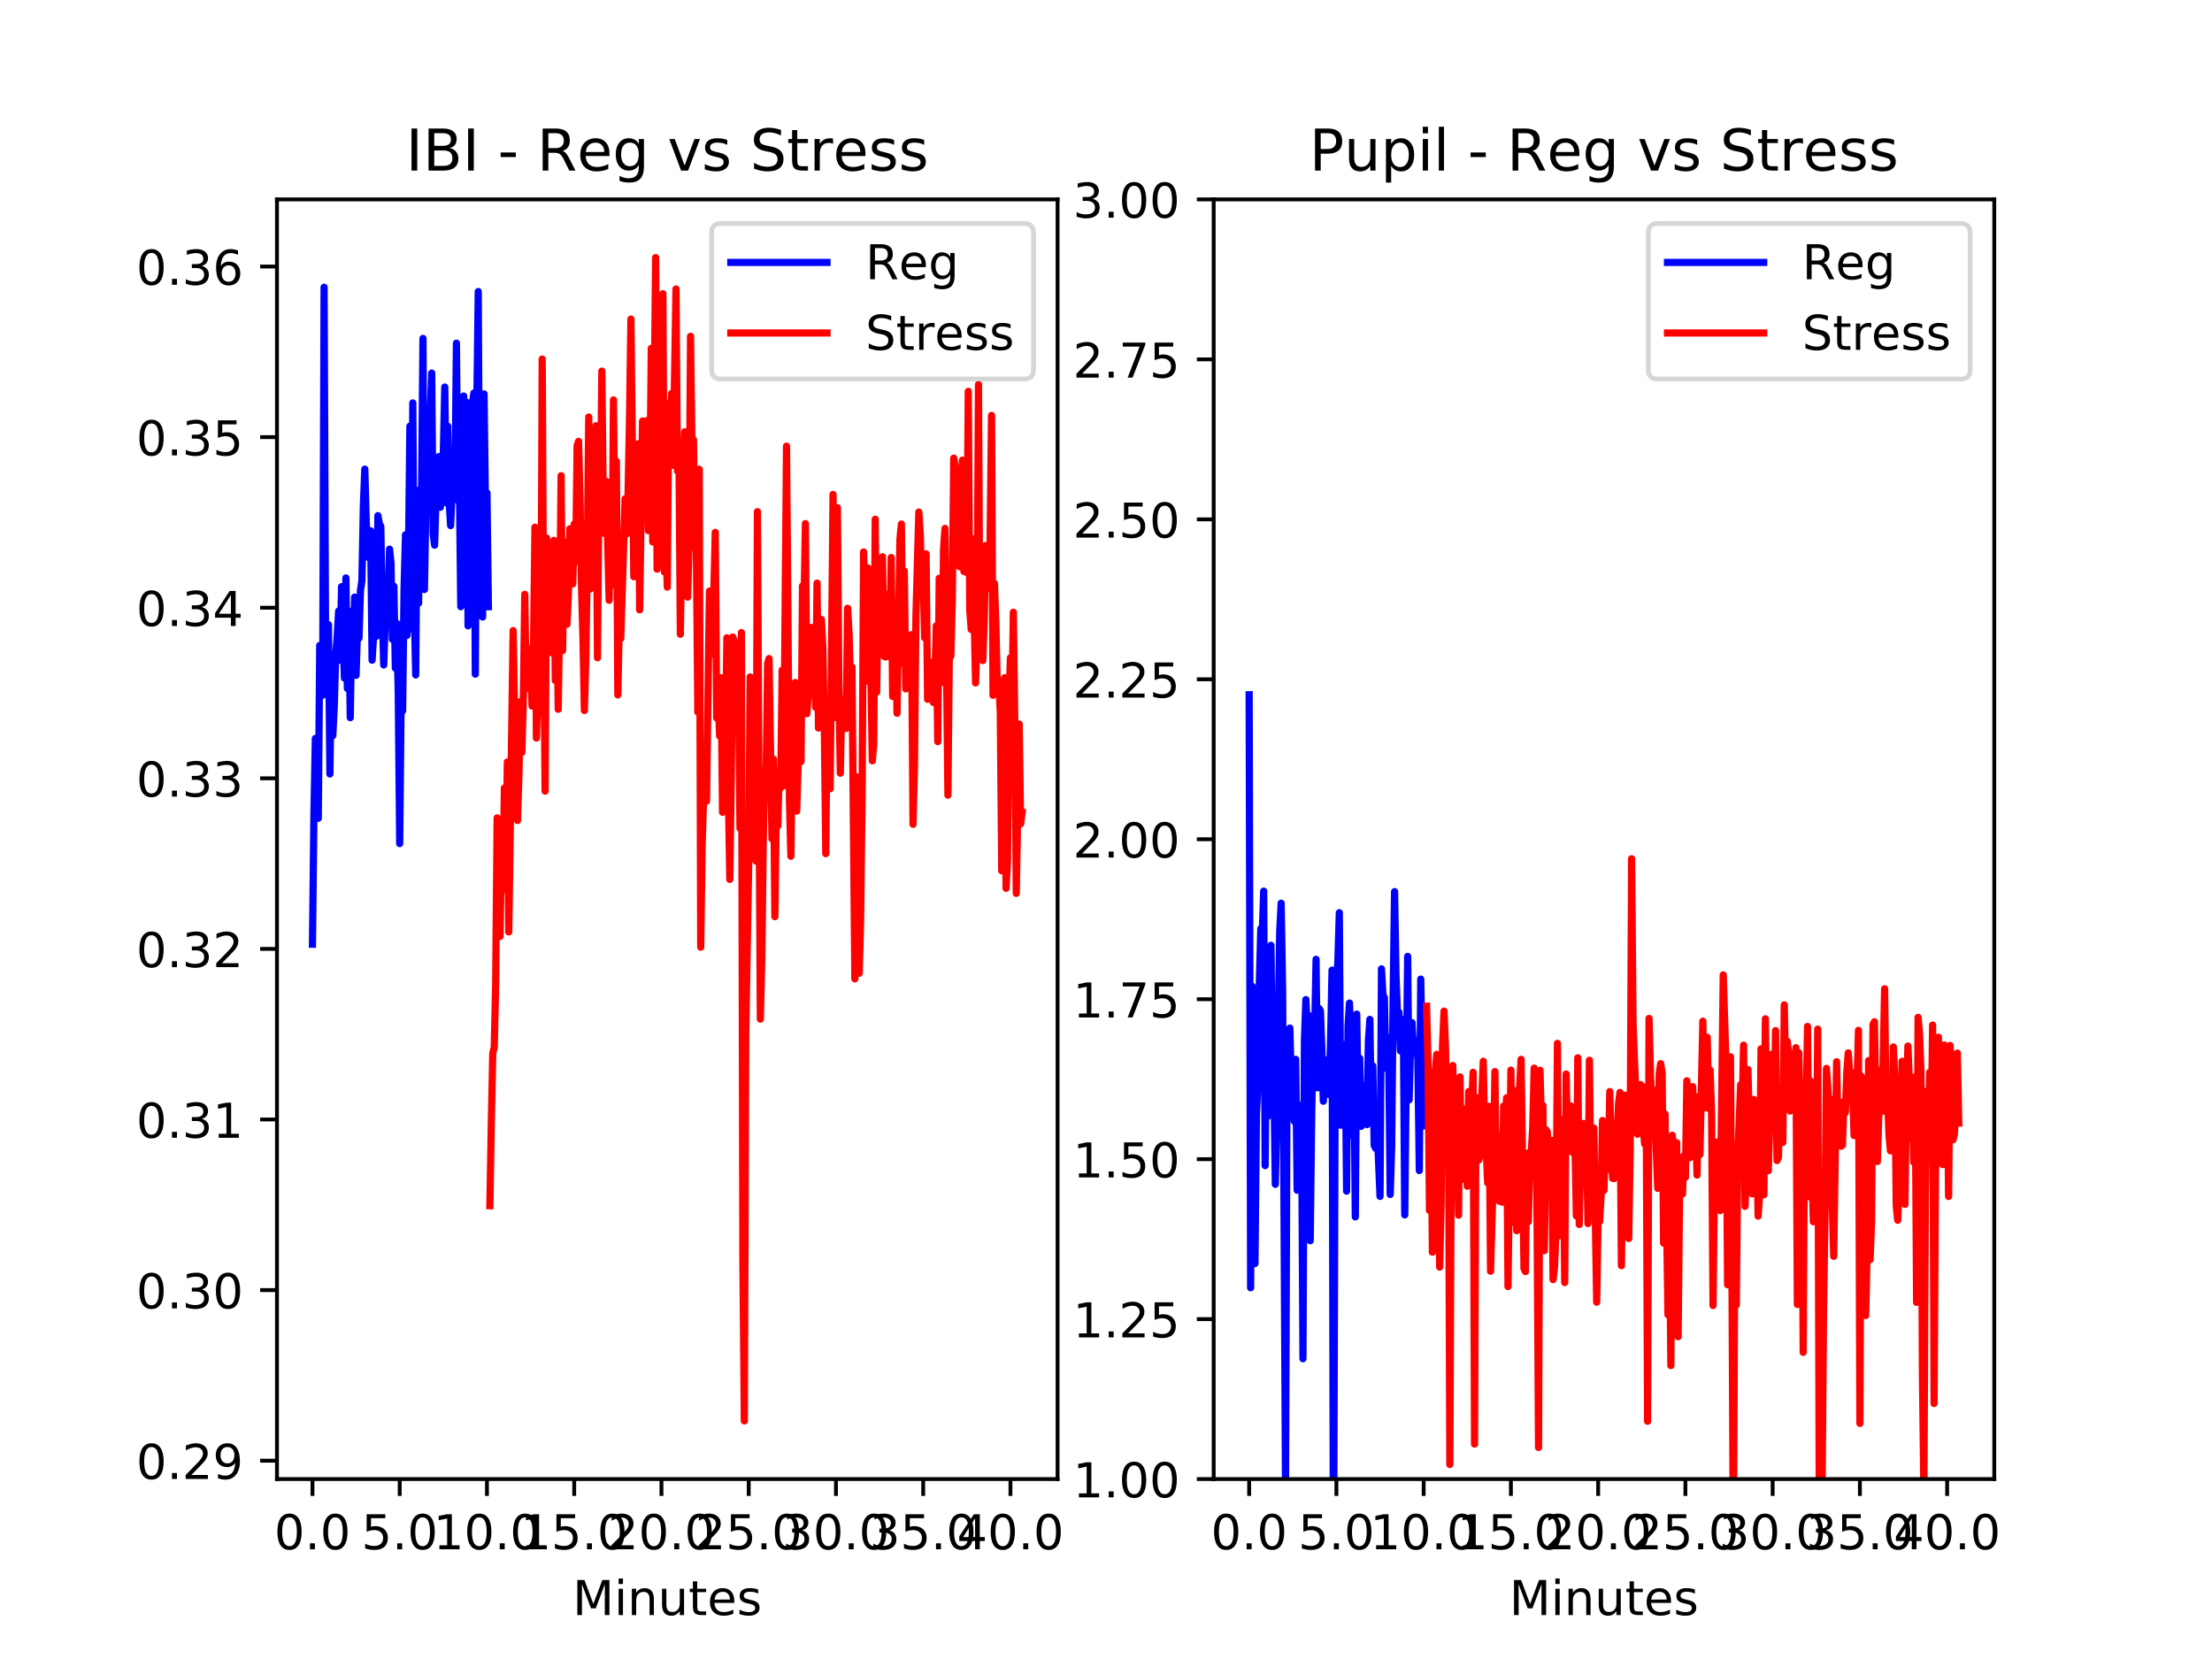 <?xml version="1.0" encoding="utf-8" standalone="no"?>
<!DOCTYPE svg PUBLIC "-//W3C//DTD SVG 1.1//EN"
  "http://www.w3.org/Graphics/SVG/1.1/DTD/svg11.dtd">
<!-- Created with matplotlib (http://matplotlib.org/) -->
<svg height="345pt" version="1.1" viewBox="0 0 460 345" width="460pt" xmlns="http://www.w3.org/2000/svg" xmlns:xlink="http://www.w3.org/1999/xlink">
 <defs>
  <style type="text/css">
*{stroke-linecap:butt;stroke-linejoin:round;}
  </style>
 </defs>
 <g id="figure_1">
  <g id="patch_1">
   <path d="M 0 345.6 
L 460.8 345.6 
L 460.8 0 
L 0 0 
z
" style="fill:#ffffff;"/>
  </g>
  <g id="axes_1">
   <g id="patch_2">
    <path d="M 57.6 307.584 
L 219.927 307.584 
L 219.927 41.472 
L 57.6 41.472 
z
" style="fill:#ffffff;"/>
   </g>
   <g id="matplotlib.axis_1">
    <g id="xtick_1">
     <g id="line2d_1">
      <defs>
       <path d="M 0 0 
L 0 3.5 
" id="m9309fa2799" style="stroke:#000000;stroke-width:0.8;"/>
      </defs>
      <g>
       <use style="stroke:#000000;stroke-width:0.8;" x="64.979" xlink:href="#m9309fa2799" y="307.584"/>
      </g>
     </g>
     <g id="text_1">
      <!-- 0.0 -->
      <defs>
       <path d="M 31.781 66.406 
Q 24.172 66.406 20.328 58.906 
Q 16.5 51.422 16.5 36.375 
Q 16.5 21.391 20.328 13.891 
Q 24.172 6.391 31.781 6.391 
Q 39.453 6.391 43.281 13.891 
Q 47.125 21.391 47.125 36.375 
Q 47.125 51.422 43.281 58.906 
Q 39.453 66.406 31.781 66.406 
z
M 31.781 74.219 
Q 44.047 74.219 50.516 64.516 
Q 56.984 54.828 56.984 36.375 
Q 56.984 17.969 50.516 8.266 
Q 44.047 -1.422 31.781 -1.422 
Q 19.531 -1.422 13.062 8.266 
Q 6.594 17.969 6.594 36.375 
Q 6.594 54.828 13.062 64.516 
Q 19.531 74.219 31.781 74.219 
z
" id="DejaVuSans-30"/>
       <path d="M 10.688 12.406 
L 21 12.406 
L 21 0 
L 10.688 0 
z
" id="DejaVuSans-2e"/>
      </defs>
      <g transform="translate(57.027 322.182)scale(0.1 -0.1)">
       <use xlink:href="#DejaVuSans-30"/>
       <use x="63.623" xlink:href="#DejaVuSans-2e"/>
       <use x="95.41" xlink:href="#DejaVuSans-30"/>
      </g>
     </g>
    </g>
    <g id="xtick_2">
     <g id="line2d_2">
      <g>
       <use style="stroke:#000000;stroke-width:0.8;" x="83.122" xlink:href="#m9309fa2799" y="307.584"/>
      </g>
     </g>
     <g id="text_2">
      <!-- 5.0 -->
      <defs>
       <path d="M 10.797 72.906 
L 49.516 72.906 
L 49.516 64.594 
L 19.828 64.594 
L 19.828 46.734 
Q 21.969 47.469 24.109 47.828 
Q 26.266 48.188 28.422 48.188 
Q 40.625 48.188 47.75 41.5 
Q 54.891 34.812 54.891 23.391 
Q 54.891 11.625 47.562 5.094 
Q 40.234 -1.422 26.906 -1.422 
Q 22.312 -1.422 17.547 -0.641 
Q 12.797 0.141 7.719 1.703 
L 7.719 11.625 
Q 12.109 9.234 16.797 8.062 
Q 21.484 6.891 26.703 6.891 
Q 35.156 6.891 40.078 11.328 
Q 45.016 15.766 45.016 23.391 
Q 45.016 31 40.078 35.438 
Q 35.156 39.891 26.703 39.891 
Q 22.75 39.891 18.812 39.016 
Q 14.891 38.141 10.797 36.281 
z
" id="DejaVuSans-35"/>
      </defs>
      <g transform="translate(75.171 322.182)scale(0.1 -0.1)">
       <use xlink:href="#DejaVuSans-35"/>
       <use x="63.623" xlink:href="#DejaVuSans-2e"/>
       <use x="95.41" xlink:href="#DejaVuSans-30"/>
      </g>
     </g>
    </g>
    <g id="xtick_3">
     <g id="line2d_3">
      <g>
       <use style="stroke:#000000;stroke-width:0.8;" x="101.266" xlink:href="#m9309fa2799" y="307.584"/>
      </g>
     </g>
     <g id="text_3">
      <!-- 10.0 -->
      <defs>
       <path d="M 12.406 8.297 
L 28.516 8.297 
L 28.516 63.922 
L 10.984 60.406 
L 10.984 69.391 
L 28.422 72.906 
L 38.281 72.906 
L 38.281 8.297 
L 54.391 8.297 
L 54.391 0 
L 12.406 0 
z
" id="DejaVuSans-31"/>
      </defs>
      <g transform="translate(90.133 322.182)scale(0.1 -0.1)">
       <use xlink:href="#DejaVuSans-31"/>
       <use x="63.623" xlink:href="#DejaVuSans-30"/>
       <use x="127.246" xlink:href="#DejaVuSans-2e"/>
       <use x="159.033" xlink:href="#DejaVuSans-30"/>
      </g>
     </g>
    </g>
    <g id="xtick_4">
     <g id="line2d_4">
      <g>
       <use style="stroke:#000000;stroke-width:0.8;" x="119.41" xlink:href="#m9309fa2799" y="307.584"/>
      </g>
     </g>
     <g id="text_4">
      <!-- 15.0 -->
      <g transform="translate(108.277 322.182)scale(0.1 -0.1)">
       <use xlink:href="#DejaVuSans-31"/>
       <use x="63.623" xlink:href="#DejaVuSans-35"/>
       <use x="127.246" xlink:href="#DejaVuSans-2e"/>
       <use x="159.033" xlink:href="#DejaVuSans-30"/>
      </g>
     </g>
    </g>
    <g id="xtick_5">
     <g id="line2d_5">
      <g>
       <use style="stroke:#000000;stroke-width:0.8;" x="137.554" xlink:href="#m9309fa2799" y="307.584"/>
      </g>
     </g>
     <g id="text_5">
      <!-- 20.0 -->
      <defs>
       <path d="M 19.188 8.297 
L 53.609 8.297 
L 53.609 0 
L 7.328 0 
L 7.328 8.297 
Q 12.938 14.109 22.625 23.891 
Q 32.328 33.688 34.812 36.531 
Q 39.547 41.844 41.422 45.531 
Q 43.312 49.219 43.312 52.781 
Q 43.312 58.594 39.234 62.25 
Q 35.156 65.922 28.609 65.922 
Q 23.969 65.922 18.812 64.312 
Q 13.672 62.703 7.812 59.422 
L 7.812 69.391 
Q 13.766 71.781 18.938 73 
Q 24.125 74.219 28.422 74.219 
Q 39.75 74.219 46.484 68.547 
Q 53.219 62.891 53.219 53.422 
Q 53.219 48.922 51.531 44.891 
Q 49.859 40.875 45.406 35.406 
Q 44.188 33.984 37.641 27.219 
Q 31.109 20.453 19.188 8.297 
z
" id="DejaVuSans-32"/>
      </defs>
      <g transform="translate(126.421 322.182)scale(0.1 -0.1)">
       <use xlink:href="#DejaVuSans-32"/>
       <use x="63.623" xlink:href="#DejaVuSans-30"/>
       <use x="127.246" xlink:href="#DejaVuSans-2e"/>
       <use x="159.033" xlink:href="#DejaVuSans-30"/>
      </g>
     </g>
    </g>
    <g id="xtick_6">
     <g id="line2d_6">
      <g>
       <use style="stroke:#000000;stroke-width:0.8;" x="155.698" xlink:href="#m9309fa2799" y="307.584"/>
      </g>
     </g>
     <g id="text_6">
      <!-- 25.0 -->
      <g transform="translate(144.565 322.182)scale(0.1 -0.1)">
       <use xlink:href="#DejaVuSans-32"/>
       <use x="63.623" xlink:href="#DejaVuSans-35"/>
       <use x="127.246" xlink:href="#DejaVuSans-2e"/>
       <use x="159.033" xlink:href="#DejaVuSans-30"/>
      </g>
     </g>
    </g>
    <g id="xtick_7">
     <g id="line2d_7">
      <g>
       <use style="stroke:#000000;stroke-width:0.8;" x="173.842" xlink:href="#m9309fa2799" y="307.584"/>
      </g>
     </g>
     <g id="text_7">
      <!-- 30.0 -->
      <defs>
       <path d="M 40.578 39.312 
Q 47.656 37.797 51.625 33 
Q 55.609 28.219 55.609 21.188 
Q 55.609 10.406 48.188 4.484 
Q 40.766 -1.422 27.094 -1.422 
Q 22.516 -1.422 17.656 -0.516 
Q 12.797 0.391 7.625 2.203 
L 7.625 11.719 
Q 11.719 9.328 16.594 8.109 
Q 21.484 6.891 26.812 6.891 
Q 36.078 6.891 40.938 10.547 
Q 45.797 14.203 45.797 21.188 
Q 45.797 27.641 41.281 31.266 
Q 36.766 34.906 28.719 34.906 
L 20.219 34.906 
L 20.219 43.016 
L 29.109 43.016 
Q 36.375 43.016 40.234 45.922 
Q 44.094 48.828 44.094 54.297 
Q 44.094 59.906 40.109 62.906 
Q 36.141 65.922 28.719 65.922 
Q 24.656 65.922 20.016 65.031 
Q 15.375 64.156 9.812 62.312 
L 9.812 71.094 
Q 15.438 72.656 20.344 73.438 
Q 25.25 74.219 29.594 74.219 
Q 40.828 74.219 47.359 69.109 
Q 53.906 64.016 53.906 55.328 
Q 53.906 49.266 50.438 45.094 
Q 46.969 40.922 40.578 39.312 
z
" id="DejaVuSans-33"/>
      </defs>
      <g transform="translate(162.709 322.182)scale(0.1 -0.1)">
       <use xlink:href="#DejaVuSans-33"/>
       <use x="63.623" xlink:href="#DejaVuSans-30"/>
       <use x="127.246" xlink:href="#DejaVuSans-2e"/>
       <use x="159.033" xlink:href="#DejaVuSans-30"/>
      </g>
     </g>
    </g>
    <g id="xtick_8">
     <g id="line2d_8">
      <g>
       <use style="stroke:#000000;stroke-width:0.8;" x="191.986" xlink:href="#m9309fa2799" y="307.584"/>
      </g>
     </g>
     <g id="text_8">
      <!-- 35.0 -->
      <g transform="translate(180.853 322.182)scale(0.1 -0.1)">
       <use xlink:href="#DejaVuSans-33"/>
       <use x="63.623" xlink:href="#DejaVuSans-35"/>
       <use x="127.246" xlink:href="#DejaVuSans-2e"/>
       <use x="159.033" xlink:href="#DejaVuSans-30"/>
      </g>
     </g>
    </g>
    <g id="xtick_9">
     <g id="line2d_9">
      <g>
       <use style="stroke:#000000;stroke-width:0.8;" x="210.13" xlink:href="#m9309fa2799" y="307.584"/>
      </g>
     </g>
     <g id="text_9">
      <!-- 40.0 -->
      <defs>
       <path d="M 37.797 64.312 
L 12.891 25.391 
L 37.797 25.391 
z
M 35.203 72.906 
L 47.609 72.906 
L 47.609 25.391 
L 58.016 25.391 
L 58.016 17.188 
L 47.609 17.188 
L 47.609 0 
L 37.797 0 
L 37.797 17.188 
L 4.891 17.188 
L 4.891 26.703 
z
" id="DejaVuSans-34"/>
      </defs>
      <g transform="translate(198.997 322.182)scale(0.1 -0.1)">
       <use xlink:href="#DejaVuSans-34"/>
       <use x="63.623" xlink:href="#DejaVuSans-30"/>
       <use x="127.246" xlink:href="#DejaVuSans-2e"/>
       <use x="159.033" xlink:href="#DejaVuSans-30"/>
      </g>
     </g>
    </g>
    <g id="text_10">
     <!-- Minutes -->
     <defs>
      <path d="M 9.812 72.906 
L 24.516 72.906 
L 43.109 23.297 
L 61.812 72.906 
L 76.516 72.906 
L 76.516 0 
L 66.891 0 
L 66.891 64.016 
L 48.094 14.016 
L 38.188 14.016 
L 19.391 64.016 
L 19.391 0 
L 9.812 0 
z
" id="DejaVuSans-4d"/>
      <path d="M 9.422 54.688 
L 18.406 54.688 
L 18.406 0 
L 9.422 0 
z
M 9.422 75.984 
L 18.406 75.984 
L 18.406 64.594 
L 9.422 64.594 
z
" id="DejaVuSans-69"/>
      <path d="M 54.891 33.016 
L 54.891 0 
L 45.906 0 
L 45.906 32.719 
Q 45.906 40.484 42.875 44.328 
Q 39.844 48.188 33.797 48.188 
Q 26.516 48.188 22.312 43.547 
Q 18.109 38.922 18.109 30.906 
L 18.109 0 
L 9.078 0 
L 9.078 54.688 
L 18.109 54.688 
L 18.109 46.188 
Q 21.344 51.125 25.703 53.562 
Q 30.078 56 35.797 56 
Q 45.219 56 50.047 50.172 
Q 54.891 44.344 54.891 33.016 
z
" id="DejaVuSans-6e"/>
      <path d="M 8.5 21.578 
L 8.5 54.688 
L 17.484 54.688 
L 17.484 21.922 
Q 17.484 14.156 20.5 10.266 
Q 23.531 6.391 29.594 6.391 
Q 36.859 6.391 41.078 11.031 
Q 45.312 15.672 45.312 23.688 
L 45.312 54.688 
L 54.297 54.688 
L 54.297 0 
L 45.312 0 
L 45.312 8.406 
Q 42.047 3.422 37.719 1 
Q 33.406 -1.422 27.688 -1.422 
Q 18.266 -1.422 13.375 4.438 
Q 8.5 10.297 8.5 21.578 
z
M 31.109 56 
z
" id="DejaVuSans-75"/>
      <path d="M 18.312 70.219 
L 18.312 54.688 
L 36.812 54.688 
L 36.812 47.703 
L 18.312 47.703 
L 18.312 18.016 
Q 18.312 11.328 20.141 9.422 
Q 21.969 7.516 27.594 7.516 
L 36.812 7.516 
L 36.812 0 
L 27.594 0 
Q 17.188 0 13.234 3.875 
Q 9.281 7.766 9.281 18.016 
L 9.281 47.703 
L 2.688 47.703 
L 2.688 54.688 
L 9.281 54.688 
L 9.281 70.219 
z
" id="DejaVuSans-74"/>
      <path d="M 56.203 29.594 
L 56.203 25.203 
L 14.891 25.203 
Q 15.484 15.922 20.484 11.062 
Q 25.484 6.203 34.422 6.203 
Q 39.594 6.203 44.453 7.469 
Q 49.312 8.734 54.109 11.281 
L 54.109 2.781 
Q 49.266 0.734 44.188 -0.344 
Q 39.109 -1.422 33.891 -1.422 
Q 20.797 -1.422 13.156 6.188 
Q 5.516 13.812 5.516 26.812 
Q 5.516 40.234 12.766 48.109 
Q 20.016 56 32.328 56 
Q 43.359 56 49.781 48.891 
Q 56.203 41.797 56.203 29.594 
z
M 47.219 32.234 
Q 47.125 39.594 43.094 43.984 
Q 39.062 48.391 32.422 48.391 
Q 24.906 48.391 20.391 44.141 
Q 15.875 39.891 15.188 32.172 
z
" id="DejaVuSans-65"/>
      <path d="M 44.281 53.078 
L 44.281 44.578 
Q 40.484 46.531 36.375 47.5 
Q 32.281 48.484 27.875 48.484 
Q 21.188 48.484 17.844 46.438 
Q 14.5 44.391 14.5 40.281 
Q 14.5 37.156 16.891 35.375 
Q 19.281 33.594 26.516 31.984 
L 29.594 31.297 
Q 39.156 29.25 43.188 25.516 
Q 47.219 21.781 47.219 15.094 
Q 47.219 7.469 41.188 3.016 
Q 35.156 -1.422 24.609 -1.422 
Q 20.219 -1.422 15.453 -0.562 
Q 10.688 0.297 5.422 2 
L 5.422 11.281 
Q 10.406 8.688 15.234 7.391 
Q 20.062 6.109 24.812 6.109 
Q 31.156 6.109 34.562 8.281 
Q 37.984 10.453 37.984 14.406 
Q 37.984 18.062 35.516 20.016 
Q 33.062 21.969 24.703 23.781 
L 21.578 24.516 
Q 13.234 26.266 9.516 29.906 
Q 5.812 33.547 5.812 39.891 
Q 5.812 47.609 11.281 51.797 
Q 16.75 56 26.812 56 
Q 31.781 56 36.172 55.266 
Q 40.578 54.547 44.281 53.078 
z
" id="DejaVuSans-73"/>
     </defs>
     <g transform="translate(119.082 335.861)scale(0.1 -0.1)">
      <use xlink:href="#DejaVuSans-4d"/>
      <use x="86.279" xlink:href="#DejaVuSans-69"/>
      <use x="114.062" xlink:href="#DejaVuSans-6e"/>
      <use x="177.441" xlink:href="#DejaVuSans-75"/>
      <use x="240.82" xlink:href="#DejaVuSans-74"/>
      <use x="280.029" xlink:href="#DejaVuSans-65"/>
      <use x="341.553" xlink:href="#DejaVuSans-73"/>
     </g>
    </g>
   </g>
   <g id="matplotlib.axis_2">
    <g id="ytick_1">
     <g id="line2d_10">
      <defs>
       <path d="M 0 0 
L -3.5 0 
" id="m4490a1f2e2" style="stroke:#000000;stroke-width:0.8;"/>
      </defs>
      <g>
       <use style="stroke:#000000;stroke-width:0.8;" x="57.6" xlink:href="#m4490a1f2e2" y="303.759"/>
      </g>
     </g>
     <g id="text_11">
      <!-- 0.29 -->
      <defs>
       <path d="M 10.984 1.516 
L 10.984 10.5 
Q 14.703 8.734 18.5 7.812 
Q 22.312 6.891 25.984 6.891 
Q 35.75 6.891 40.891 13.453 
Q 46.047 20.016 46.781 33.406 
Q 43.953 29.203 39.594 26.953 
Q 35.25 24.703 29.984 24.703 
Q 19.047 24.703 12.672 31.312 
Q 6.297 37.938 6.297 49.422 
Q 6.297 60.641 12.938 67.422 
Q 19.578 74.219 30.609 74.219 
Q 43.266 74.219 49.922 64.516 
Q 56.594 54.828 56.594 36.375 
Q 56.594 19.141 48.406 8.859 
Q 40.234 -1.422 26.422 -1.422 
Q 22.703 -1.422 18.891 -0.688 
Q 15.094 0.047 10.984 1.516 
z
M 30.609 32.422 
Q 37.25 32.422 41.125 36.953 
Q 45.016 41.5 45.016 49.422 
Q 45.016 57.281 41.125 61.844 
Q 37.25 66.406 30.609 66.406 
Q 23.969 66.406 20.094 61.844 
Q 16.219 57.281 16.219 49.422 
Q 16.219 41.5 20.094 36.953 
Q 23.969 32.422 30.609 32.422 
z
" id="DejaVuSans-39"/>
      </defs>
      <g transform="translate(28.334 307.559)scale(0.1 -0.1)">
       <use xlink:href="#DejaVuSans-30"/>
       <use x="63.623" xlink:href="#DejaVuSans-2e"/>
       <use x="95.41" xlink:href="#DejaVuSans-32"/>
       <use x="159.033" xlink:href="#DejaVuSans-39"/>
      </g>
     </g>
    </g>
    <g id="ytick_2">
     <g id="line2d_11">
      <g>
       <use style="stroke:#000000;stroke-width:0.8;" x="57.6" xlink:href="#m4490a1f2e2" y="268.283"/>
      </g>
     </g>
     <g id="text_12">
      <!-- 0.30 -->
      <g transform="translate(28.334 272.082)scale(0.1 -0.1)">
       <use xlink:href="#DejaVuSans-30"/>
       <use x="63.623" xlink:href="#DejaVuSans-2e"/>
       <use x="95.41" xlink:href="#DejaVuSans-33"/>
       <use x="159.033" xlink:href="#DejaVuSans-30"/>
      </g>
     </g>
    </g>
    <g id="ytick_3">
     <g id="line2d_12">
      <g>
       <use style="stroke:#000000;stroke-width:0.8;" x="57.6" xlink:href="#m4490a1f2e2" y="232.807"/>
      </g>
     </g>
     <g id="text_13">
      <!-- 0.31 -->
      <g transform="translate(28.334 236.606)scale(0.1 -0.1)">
       <use xlink:href="#DejaVuSans-30"/>
       <use x="63.623" xlink:href="#DejaVuSans-2e"/>
       <use x="95.41" xlink:href="#DejaVuSans-33"/>
       <use x="159.033" xlink:href="#DejaVuSans-31"/>
      </g>
     </g>
    </g>
    <g id="ytick_4">
     <g id="line2d_13">
      <g>
       <use style="stroke:#000000;stroke-width:0.8;" x="57.6" xlink:href="#m4490a1f2e2" y="197.331"/>
      </g>
     </g>
     <g id="text_14">
      <!-- 0.32 -->
      <g transform="translate(28.334 201.13)scale(0.1 -0.1)">
       <use xlink:href="#DejaVuSans-30"/>
       <use x="63.623" xlink:href="#DejaVuSans-2e"/>
       <use x="95.41" xlink:href="#DejaVuSans-33"/>
       <use x="159.033" xlink:href="#DejaVuSans-32"/>
      </g>
     </g>
    </g>
    <g id="ytick_5">
     <g id="line2d_14">
      <g>
       <use style="stroke:#000000;stroke-width:0.8;" x="57.6" xlink:href="#m4490a1f2e2" y="161.854"/>
      </g>
     </g>
     <g id="text_15">
      <!-- 0.33 -->
      <g transform="translate(28.334 165.654)scale(0.1 -0.1)">
       <use xlink:href="#DejaVuSans-30"/>
       <use x="63.623" xlink:href="#DejaVuSans-2e"/>
       <use x="95.41" xlink:href="#DejaVuSans-33"/>
       <use x="159.033" xlink:href="#DejaVuSans-33"/>
      </g>
     </g>
    </g>
    <g id="ytick_6">
     <g id="line2d_15">
      <g>
       <use style="stroke:#000000;stroke-width:0.8;" x="57.6" xlink:href="#m4490a1f2e2" y="126.378"/>
      </g>
     </g>
     <g id="text_16">
      <!-- 0.34 -->
      <g transform="translate(28.334 130.177)scale(0.1 -0.1)">
       <use xlink:href="#DejaVuSans-30"/>
       <use x="63.623" xlink:href="#DejaVuSans-2e"/>
       <use x="95.41" xlink:href="#DejaVuSans-33"/>
       <use x="159.033" xlink:href="#DejaVuSans-34"/>
      </g>
     </g>
    </g>
    <g id="ytick_7">
     <g id="line2d_16">
      <g>
       <use style="stroke:#000000;stroke-width:0.8;" x="57.6" xlink:href="#m4490a1f2e2" y="90.902"/>
      </g>
     </g>
     <g id="text_17">
      <!-- 0.35 -->
      <g transform="translate(28.334 94.701)scale(0.1 -0.1)">
       <use xlink:href="#DejaVuSans-30"/>
       <use x="63.623" xlink:href="#DejaVuSans-2e"/>
       <use x="95.41" xlink:href="#DejaVuSans-33"/>
       <use x="159.033" xlink:href="#DejaVuSans-35"/>
      </g>
     </g>
    </g>
    <g id="ytick_8">
     <g id="line2d_17">
      <g>
       <use style="stroke:#000000;stroke-width:0.8;" x="57.6" xlink:href="#m4490a1f2e2" y="55.426"/>
      </g>
     </g>
     <g id="text_18">
      <!-- 0.36 -->
      <defs>
       <path d="M 33.016 40.375 
Q 26.375 40.375 22.484 35.828 
Q 18.609 31.297 18.609 23.391 
Q 18.609 15.531 22.484 10.953 
Q 26.375 6.391 33.016 6.391 
Q 39.656 6.391 43.531 10.953 
Q 47.406 15.531 47.406 23.391 
Q 47.406 31.297 43.531 35.828 
Q 39.656 40.375 33.016 40.375 
z
M 52.594 71.297 
L 52.594 62.312 
Q 48.875 64.062 45.094 64.984 
Q 41.312 65.922 37.594 65.922 
Q 27.828 65.922 22.672 59.328 
Q 17.531 52.734 16.797 39.406 
Q 19.672 43.656 24.016 45.922 
Q 28.375 48.188 33.594 48.188 
Q 44.578 48.188 50.953 41.516 
Q 57.328 34.859 57.328 23.391 
Q 57.328 12.156 50.688 5.359 
Q 44.047 -1.422 33.016 -1.422 
Q 20.359 -1.422 13.672 8.266 
Q 6.984 17.969 6.984 36.375 
Q 6.984 53.656 15.188 63.938 
Q 23.391 74.219 37.203 74.219 
Q 40.922 74.219 44.703 73.484 
Q 48.484 72.75 52.594 71.297 
z
" id="DejaVuSans-36"/>
      </defs>
      <g transform="translate(28.334 59.225)scale(0.1 -0.1)">
       <use xlink:href="#DejaVuSans-30"/>
       <use x="63.623" xlink:href="#DejaVuSans-2e"/>
       <use x="95.41" xlink:href="#DejaVuSans-33"/>
       <use x="159.033" xlink:href="#DejaVuSans-36"/>
      </g>
     </g>
    </g>
   </g>
   <g id="line2d_18">
    <path clip-path="url(#p8b969cd126)" d="M 64.979 196.357 
L 65.281 169.421 
L 65.583 153.561 
L 65.886 158.77 
L 66.188 170.168 
L 66.491 134.214 
L 66.793 143.099 
L 67.095 144.593 
L 67.398 59.738 
L 67.7 132.553 
L 68.002 142.268 
L 68.305 129.896 
L 68.607 160.951 
L 68.91 139.113 
L 69.212 152.98 
L 69.514 146.918 
L 69.817 136.124 
L 70.119 132.387 
L 70.422 127.073 
L 70.724 137.286 
L 71.026 122.008 
L 71.329 132.553 
L 71.631 141.023 
L 71.934 120.181 
L 72.236 143.182 
L 72.538 127.073 
L 72.841 149.243 
L 73.143 129.896 
L 73.446 134.961 
L 73.748 124.167 
L 74.05 140.441 
L 74.353 130.394 
L 74.655 132.719 
L 74.958 122.838 
L 75.26 120.762 
L 75.562 105.152 
L 75.865 97.564 
L 76.167 108.556 
L 76.47 115.863 
L 76.772 115.78 
L 77.074 110.383 
L 77.377 137.286 
L 77.679 132.47 
L 77.982 113.704 
L 78.284 132.304 
L 78.586 107.228 
L 78.889 108.888 
L 79.191 109.47 
L 79.494 126.741 
L 79.796 138.283 
L 80.098 129.647 
L 80.401 123.004 
L 80.703 126.409 
L 81.006 114.202 
L 81.308 117.026 
L 81.61 132.968 
L 81.913 121.925 
L 82.215 138.947 
L 82.518 129.647 
L 82.82 144.427 
L 83.122 175.432 
L 83.425 144.51 
L 83.727 147.832 
L 84.03 122.34 
L 84.332 111.213 
L 84.634 132.138 
L 84.937 115.697 
L 85.239 88.628 
L 85.542 130.809 
L 85.844 83.793 
L 86.146 126.326 
L 86.449 140.358 
L 86.751 102.744 
L 87.054 125.412 
L 87.356 101.747 
L 87.658 102.661 
L 87.961 70.379 
L 88.263 122.589 
L 88.566 105.522 
L 88.868 103.325 
L 89.17 94.702 
L 89.473 86.386 
L 89.775 77.584 
L 90.078 110.964 
L 90.38 113.372 
L 90.682 103.325 
L 90.985 101.319 
L 91.287 94.938 
L 91.59 105.484 
L 91.892 100.17 
L 92.194 94.108 
L 92.497 80.484 
L 92.799 104.57 
L 93.102 88.628 
L 93.404 104.091 
L 93.706 109.303 
L 94.009 102.495 
L 94.311 102.91 
L 94.614 101.166 
L 94.916 71.363 
L 95.218 104.072 
L 95.521 99.921 
L 95.823 126.159 
L 96.126 91.451 
L 96.428 82.362 
L 96.73 99.09 
L 97.033 83.646 
L 97.335 130.145 
L 97.638 101.664 
L 97.94 93.003 
L 98.242 83.895 
L 98.545 81.736 
L 98.847 140.192 
L 99.149 84.955 
L 99.452 60.632 
L 99.754 115.863 
L 100.057 103.823 
L 100.359 128.318 
L 100.661 81.915 
L 100.964 105.816 
L 101.266 102.495 
L 101.569 126.159 
" style="fill:none;stroke:#0000ff;stroke-linecap:square;stroke-width:1.5;"/>
   </g>
   <g id="line2d_19">
    <path clip-path="url(#p8b969cd126)" d="M 101.871 250.732 
L 102.173 233.557 
L 102.476 218.987 
L 102.778 217.824 
L 103.081 204.572 
L 103.383 170.085 
L 103.685 177.37 
L 103.988 194.73 
L 104.29 176.75 
L 104.593 183.647 
L 104.895 163.857 
L 105.197 185.042 
L 105.5 158.46 
L 105.802 193.8 
L 106.709 131.142 
L 107.012 148.662 
L 107.314 148.579 
L 107.617 170.627 
L 107.919 161.034 
L 108.221 145.922 
L 108.524 156.467 
L 108.826 145.59 
L 109.129 123.585 
L 109.431 143.182 
L 109.733 134.795 
L 110.036 140.192 
L 110.338 139.528 
L 110.641 146.835 
L 110.943 135.044 
L 111.245 109.636 
L 111.548 153.478 
L 112.153 134.878 
L 112.455 144.51 
L 112.757 74.672 
L 113.06 132.47 
L 113.362 164.522 
L 113.665 111.878 
L 113.967 131.972 
L 114.269 131.723 
L 114.572 135.708 
L 114.874 132.719 
L 115.177 112.376 
L 115.479 141.521 
L 115.781 121.925 
L 116.084 147.499 
L 116.386 127.654 
L 116.689 98.924 
L 116.991 135.293 
L 117.293 116.943 
L 117.596 112.791 
L 117.898 129.813 
L 118.201 123.502 
L 118.503 109.968 
L 118.805 119.766 
L 119.108 121.427 
L 119.41 108.971 
L 119.713 116.777 
L 120.015 92.697 
L 120.317 91.783 
L 120.62 103.657 
L 120.922 121.759 
L 121.225 132.553 
L 121.527 147.749 
L 121.829 136.871 
L 122.132 115.863 
L 122.434 86.718 
L 122.737 122.506 
L 123.039 105.401 
L 123.341 121.343 
L 123.644 89.707 
L 123.946 88.532 
L 124.249 136.788 
L 124.551 102.495 
L 124.853 105.235 
L 125.156 77.175 
L 125.458 105.152 
L 125.761 110.964 
L 126.063 100.087 
L 126.668 124.831 
L 126.97 104.002 
L 127.273 121.676 
L 127.575 83.167 
L 127.877 113.206 
L 128.18 95.935 
L 128.482 144.51 
L 128.785 129.481 
L 129.087 132.802 
L 129.994 103.734 
L 130.296 111.047 
L 130.599 103.159 
L 130.901 87.714 
L 131.204 66.355 
L 131.808 119.932 
L 132.111 101.581 
L 132.413 119.849 
L 132.716 92.281 
L 133.018 126.824 
L 133.623 87.548 
L 133.925 107.847 
L 134.228 89.292 
L 134.53 87.465 
L 134.832 110.351 
L 135.135 103.076 
L 135.437 72.436 
L 135.74 112.708 
L 136.344 53.568 
L 136.647 118.354 
L 136.949 75.745 
L 137.252 89.694 
L 137.554 83.397 
L 137.856 61.079 
L 138.159 118.935 
L 138.461 112.542 
L 138.764 122.091 
L 139.066 83.895 
L 139.368 88.174 
L 139.671 81.819 
L 139.973 96.759 
L 140.578 60.096 
L 140.88 97.928 
L 141.183 93.527 
L 141.485 131.889 
L 141.788 110.964 
L 142.09 97.928 
L 142.392 89.79 
L 142.695 122.091 
L 142.997 124.167 
L 143.3 113.04 
L 143.602 69.932 
L 143.904 93.278 
L 144.207 91.393 
L 144.509 113.372 
L 144.812 114.618 
L 145.114 148.081 
L 145.416 97.596 
L 145.719 196.977 
L 146.021 175.316 
L 146.626 155.969 
L 146.928 166.597 
L 147.533 122.921 
L 147.836 134.878 
L 148.138 136.041 
L 148.743 110.715 
L 149.045 149.326 
L 149.348 144.593 
L 149.65 153.063 
L 149.952 140.94 
L 150.255 168.922 
L 150.557 142.683 
L 150.86 155.969 
L 151.162 132.636 
L 151.464 164.771 
L 151.767 182.872 
L 152.069 162.197 
L 152.372 132.47 
L 152.674 133.217 
L 152.976 147.416 
L 153.279 147.499 
L 153.581 144.261 
L 153.884 172.244 
L 154.186 131.557 
L 154.488 262.357 
L 154.791 295.488 
L 155.093 214.104 
L 155.698 179.617 
L 156 140.774 
L 156.605 170.007 
L 156.908 173.655 
L 157.21 179.075 
L 157.512 106.397 
L 158.117 211.934 
L 158.42 199.612 
L 158.722 174.967 
L 159.024 160.165 
L 159.327 161.615 
L 159.629 137.95 
L 159.931 136.954 
L 160.536 174.425 
L 160.839 157.879 
L 161.141 190.622 
L 161.443 167.605 
L 161.746 171.746 
L 162.048 160.121 
L 162.351 163.807 
L 162.653 139.362 
L 162.955 163.42 
L 163.56 92.78 
L 164.165 166.016 
L 164.467 178.067 
L 164.77 155.637 
L 165.072 142.932 
L 165.375 141.936 
L 165.677 168.673 
L 166.282 149.077 
L 166.584 158.377 
L 166.887 121.842 
L 167.189 126.326 
L 167.491 108.888 
L 167.794 148.413 
L 168.096 144.344 
L 168.399 134.795 
L 168.701 130.477 
L 169.003 134.048 
L 169.306 130.56 
L 169.608 147.084 
L 169.911 121.26 
L 170.213 151.402 
L 170.515 147.416 
L 170.818 128.817 
L 171.12 134.712 
L 171.423 150.987 
L 171.725 177.525 
L 172.027 146.337 
L 172.33 150.987 
L 172.632 164.023 
L 173.237 102.827 
L 173.539 136.871 
L 173.842 149.243 
L 174.144 105.567 
L 174.447 142.351 
L 174.749 160.785 
L 175.051 145.507 
L 175.354 147.25 
L 175.656 145.922 
L 175.959 151.485 
L 176.261 126.492 
L 176.563 131.64 
L 176.866 142.185 
L 177.168 138.698 
L 177.773 203.564 
L 178.075 161.532 
L 178.378 166.907 
L 178.68 202.402 
L 178.983 190.7 
L 179.285 164.854 
L 179.587 114.784 
L 179.89 125.412 
L 180.495 118.105 
L 180.797 141.853 
L 181.099 139.611 
L 181.402 158.211 
L 181.704 154.723 
L 182.007 107.975 
L 182.309 143.929 
L 182.611 122.755 
L 182.914 127.156 
L 183.216 135.625 
L 183.519 115.78 
L 183.821 136.456 
L 184.123 136.622 
L 184.426 123.585 
L 184.728 136.539 
L 185.031 136.373 
L 185.333 115.946 
L 185.635 144.842 
L 185.938 143.265 
L 186.24 128.651 
L 186.543 148.33 
L 187.147 112.127 
L 187.45 108.971 
L 187.752 137.95 
L 188.055 118.769 
L 188.357 143.265 
L 188.659 142.683 
L 188.962 138.283 
L 189.264 142.683 
L 189.567 131.972 
L 189.869 171.413 
L 190.171 159.124 
L 190.474 128.152 
L 191.078 106.48 
L 191.381 111.296 
L 191.683 123.835 
L 191.986 120.513 
L 192.288 132.636 
L 192.59 115.199 
L 192.893 145.424 
L 193.195 137.618 
L 193.498 145.008 
L 193.8 138.615 
L 194.102 146.088 
L 194.405 141.272 
L 194.707 130.145 
L 195.01 154.225 
L 195.312 120.264 
L 195.614 134.712 
L 195.917 141.936 
L 196.219 114.119 
L 196.522 109.885 
L 197.126 165.357 
L 197.429 134.546 
L 197.731 136.456 
L 198.034 124.665 
L 198.336 95.271 
L 198.638 96.931 
L 198.941 107.042 
L 199.546 117.856 
L 199.848 111.462 
L 200.15 95.686 
L 200.453 118.852 
L 200.755 103.823 
L 201.058 119.102 
L 201.36 81.378 
L 201.662 126.824 
L 201.965 130.892 
L 202.267 112.044 
L 202.872 142.019 
L 203.174 132.553 
L 203.477 79.947 
L 203.779 135.875 
L 204.082 131.806 
L 204.384 137.369 
L 204.686 128.401 
L 204.989 113.455 
L 205.291 122.506 
L 205.594 120.762 
L 205.896 112.293 
L 206.198 86.386 
L 206.501 144.593 
L 206.803 121.343 
L 207.106 129.896 
L 207.408 143.763 
L 207.71 141.438 
L 208.013 148.081 
L 208.315 181.09 
L 208.92 140.94 
L 209.222 184.732 
L 209.525 178.887 
L 209.827 145.839 
L 210.13 136.788 
L 210.432 148.33 
L 210.734 127.322 
L 211.037 150.738 
L 211.339 185.778 
L 211.944 150.572 
L 212.246 171.325 
L 212.549 168.922 
L 212.549 168.922 
" style="fill:none;stroke:#ff0000;stroke-linecap:square;stroke-width:1.5;"/>
   </g>
   <g id="patch_3">
    <path d="M 57.6 307.584 
L 57.6 41.472 
" style="fill:none;stroke:#000000;stroke-linecap:square;stroke-linejoin:miter;stroke-width:0.8;"/>
   </g>
   <g id="patch_4">
    <path d="M 219.927 307.584 
L 219.927 41.472 
" style="fill:none;stroke:#000000;stroke-linecap:square;stroke-linejoin:miter;stroke-width:0.8;"/>
   </g>
   <g id="patch_5">
    <path d="M 57.6 307.584 
L 219.927 307.584 
" style="fill:none;stroke:#000000;stroke-linecap:square;stroke-linejoin:miter;stroke-width:0.8;"/>
   </g>
   <g id="patch_6">
    <path d="M 57.6 41.472 
L 219.927 41.472 
" style="fill:none;stroke:#000000;stroke-linecap:square;stroke-linejoin:miter;stroke-width:0.8;"/>
   </g>
   <g id="text_19">
    <!-- IBI - Reg vs Stress -->
    <defs>
     <path d="M 9.812 72.906 
L 19.672 72.906 
L 19.672 0 
L 9.812 0 
z
" id="DejaVuSans-49"/>
     <path d="M 19.672 34.812 
L 19.672 8.109 
L 35.5 8.109 
Q 43.453 8.109 47.281 11.406 
Q 51.125 14.703 51.125 21.484 
Q 51.125 28.328 47.281 31.562 
Q 43.453 34.812 35.5 34.812 
z
M 19.672 64.797 
L 19.672 42.828 
L 34.281 42.828 
Q 41.5 42.828 45.031 45.531 
Q 48.578 48.25 48.578 53.812 
Q 48.578 59.328 45.031 62.062 
Q 41.5 64.797 34.281 64.797 
z
M 9.812 72.906 
L 35.016 72.906 
Q 46.297 72.906 52.391 68.219 
Q 58.5 63.531 58.5 54.891 
Q 58.5 48.188 55.375 44.234 
Q 52.25 40.281 46.188 39.312 
Q 53.469 37.75 57.5 32.781 
Q 61.531 27.828 61.531 20.406 
Q 61.531 10.641 54.891 5.312 
Q 48.25 0 35.984 0 
L 9.812 0 
z
" id="DejaVuSans-42"/>
     <path id="DejaVuSans-20"/>
     <path d="M 4.891 31.391 
L 31.203 31.391 
L 31.203 23.391 
L 4.891 23.391 
z
" id="DejaVuSans-2d"/>
     <path d="M 44.391 34.188 
Q 47.562 33.109 50.562 29.594 
Q 53.562 26.078 56.594 19.922 
L 66.609 0 
L 56 0 
L 46.688 18.703 
Q 43.062 26.031 39.672 28.422 
Q 36.281 30.812 30.422 30.812 
L 19.672 30.812 
L 19.672 0 
L 9.812 0 
L 9.812 72.906 
L 32.078 72.906 
Q 44.578 72.906 50.734 67.672 
Q 56.891 62.453 56.891 51.906 
Q 56.891 45.016 53.688 40.469 
Q 50.484 35.938 44.391 34.188 
z
M 19.672 64.797 
L 19.672 38.922 
L 32.078 38.922 
Q 39.203 38.922 42.844 42.219 
Q 46.484 45.516 46.484 51.906 
Q 46.484 58.297 42.844 61.547 
Q 39.203 64.797 32.078 64.797 
z
" id="DejaVuSans-52"/>
     <path d="M 45.406 27.984 
Q 45.406 37.75 41.375 43.109 
Q 37.359 48.484 30.078 48.484 
Q 22.859 48.484 18.828 43.109 
Q 14.797 37.75 14.797 27.984 
Q 14.797 18.266 18.828 12.891 
Q 22.859 7.516 30.078 7.516 
Q 37.359 7.516 41.375 12.891 
Q 45.406 18.266 45.406 27.984 
z
M 54.391 6.781 
Q 54.391 -7.172 48.188 -13.984 
Q 42 -20.797 29.203 -20.797 
Q 24.469 -20.797 20.266 -20.094 
Q 16.062 -19.391 12.109 -17.922 
L 12.109 -9.188 
Q 16.062 -11.328 19.922 -12.344 
Q 23.781 -13.375 27.781 -13.375 
Q 36.625 -13.375 41.016 -8.766 
Q 45.406 -4.156 45.406 5.172 
L 45.406 9.625 
Q 42.625 4.781 38.281 2.391 
Q 33.938 0 27.875 0 
Q 17.828 0 11.672 7.656 
Q 5.516 15.328 5.516 27.984 
Q 5.516 40.672 11.672 48.328 
Q 17.828 56 27.875 56 
Q 33.938 56 38.281 53.609 
Q 42.625 51.219 45.406 46.391 
L 45.406 54.688 
L 54.391 54.688 
z
" id="DejaVuSans-67"/>
     <path d="M 2.984 54.688 
L 12.5 54.688 
L 29.594 8.797 
L 46.688 54.688 
L 56.203 54.688 
L 35.688 0 
L 23.484 0 
z
" id="DejaVuSans-76"/>
     <path d="M 53.516 70.516 
L 53.516 60.891 
Q 47.906 63.578 42.922 64.891 
Q 37.938 66.219 33.297 66.219 
Q 25.25 66.219 20.875 63.094 
Q 16.5 59.969 16.5 54.203 
Q 16.5 49.359 19.406 46.891 
Q 22.312 44.438 30.422 42.922 
L 36.375 41.703 
Q 47.406 39.594 52.656 34.297 
Q 57.906 29 57.906 20.125 
Q 57.906 9.516 50.797 4.047 
Q 43.703 -1.422 29.984 -1.422 
Q 24.812 -1.422 18.969 -0.25 
Q 13.141 0.922 6.891 3.219 
L 6.891 13.375 
Q 12.891 10.016 18.656 8.297 
Q 24.422 6.594 29.984 6.594 
Q 38.422 6.594 43.016 9.906 
Q 47.609 13.234 47.609 19.391 
Q 47.609 24.75 44.312 27.781 
Q 41.016 30.812 33.5 32.328 
L 27.484 33.5 
Q 16.453 35.688 11.516 40.375 
Q 6.594 45.062 6.594 53.422 
Q 6.594 63.094 13.406 68.656 
Q 20.219 74.219 32.172 74.219 
Q 37.312 74.219 42.625 73.281 
Q 47.953 72.359 53.516 70.516 
z
" id="DejaVuSans-53"/>
     <path d="M 41.109 46.297 
Q 39.594 47.172 37.812 47.578 
Q 36.031 48 33.891 48 
Q 26.266 48 22.188 43.047 
Q 18.109 38.094 18.109 28.812 
L 18.109 0 
L 9.078 0 
L 9.078 54.688 
L 18.109 54.688 
L 18.109 46.188 
Q 20.953 51.172 25.484 53.578 
Q 30.031 56 36.531 56 
Q 37.453 56 38.578 55.875 
Q 39.703 55.766 41.062 55.516 
z
" id="DejaVuSans-72"/>
    </defs>
    <g transform="translate(84.403 35.472)scale(0.12 -0.12)">
     <use xlink:href="#DejaVuSans-49"/>
     <use x="29.492" xlink:href="#DejaVuSans-42"/>
     <use x="98.096" xlink:href="#DejaVuSans-49"/>
     <use x="127.588" xlink:href="#DejaVuSans-20"/>
     <use x="159.375" xlink:href="#DejaVuSans-2d"/>
     <use x="195.459" xlink:href="#DejaVuSans-20"/>
     <use x="227.246" xlink:href="#DejaVuSans-52"/>
     <use x="296.666" xlink:href="#DejaVuSans-65"/>
     <use x="358.189" xlink:href="#DejaVuSans-67"/>
     <use x="421.666" xlink:href="#DejaVuSans-20"/>
     <use x="453.453" xlink:href="#DejaVuSans-76"/>
     <use x="512.633" xlink:href="#DejaVuSans-73"/>
     <use x="564.732" xlink:href="#DejaVuSans-20"/>
     <use x="596.52" xlink:href="#DejaVuSans-53"/>
     <use x="659.996" xlink:href="#DejaVuSans-74"/>
     <use x="699.205" xlink:href="#DejaVuSans-72"/>
     <use x="740.287" xlink:href="#DejaVuSans-65"/>
     <use x="801.811" xlink:href="#DejaVuSans-73"/>
     <use x="853.91" xlink:href="#DejaVuSans-73"/>
    </g>
   </g>
   <g id="legend_1">
    <g id="patch_7">
     <path d="M 149.979 78.828 
L 212.927 78.828 
Q 214.927 78.828 214.927 76.828 
L 214.927 48.472 
Q 214.927 46.472 212.927 46.472 
L 149.979 46.472 
Q 147.979 46.472 147.979 48.472 
L 147.979 76.828 
Q 147.979 78.828 149.979 78.828 
z
" style="fill:#ffffff;opacity:0.8;stroke:#cccccc;stroke-linejoin:miter;"/>
    </g>
    <g id="line2d_20">
     <path d="M 151.979 54.57 
L 171.979 54.57 
" style="fill:none;stroke:#0000ff;stroke-linecap:square;stroke-width:1.5;"/>
    </g>
    <g id="line2d_21"/>
    <g id="text_20">
     <!-- Reg -->
     <g transform="translate(179.979 58.07)scale(0.1 -0.1)">
      <use xlink:href="#DejaVuSans-52"/>
      <use x="69.42" xlink:href="#DejaVuSans-65"/>
      <use x="130.943" xlink:href="#DejaVuSans-67"/>
     </g>
    </g>
    <g id="line2d_22">
     <path d="M 151.979 69.249 
L 171.979 69.249 
" style="fill:none;stroke:#ff0000;stroke-linecap:square;stroke-width:1.5;"/>
    </g>
    <g id="line2d_23"/>
    <g id="text_21">
     <!-- Stress -->
     <g transform="translate(179.979 72.749)scale(0.1 -0.1)">
      <use xlink:href="#DejaVuSans-53"/>
      <use x="63.477" xlink:href="#DejaVuSans-74"/>
      <use x="102.686" xlink:href="#DejaVuSans-72"/>
      <use x="143.768" xlink:href="#DejaVuSans-65"/>
      <use x="205.291" xlink:href="#DejaVuSans-73"/>
      <use x="257.391" xlink:href="#DejaVuSans-73"/>
     </g>
    </g>
   </g>
  </g>
  <g id="axes_2">
   <g id="patch_8">
    <path d="M 252.393 307.584 
L 414.72 307.584 
L 414.72 41.472 
L 252.393 41.472 
z
" style="fill:#ffffff;"/>
   </g>
   <g id="matplotlib.axis_3">
    <g id="xtick_10">
     <g id="line2d_24">
      <g>
       <use style="stroke:#000000;stroke-width:0.8;" x="259.771" xlink:href="#m9309fa2799" y="307.584"/>
      </g>
     </g>
     <g id="text_22">
      <!-- 0.0 -->
      <g transform="translate(251.82 322.182)scale(0.1 -0.1)">
       <use xlink:href="#DejaVuSans-30"/>
       <use x="63.623" xlink:href="#DejaVuSans-2e"/>
       <use x="95.41" xlink:href="#DejaVuSans-30"/>
      </g>
     </g>
    </g>
    <g id="xtick_11">
     <g id="line2d_25">
      <g>
       <use style="stroke:#000000;stroke-width:0.8;" x="277.915" xlink:href="#m9309fa2799" y="307.584"/>
      </g>
     </g>
     <g id="text_23">
      <!-- 5.0 -->
      <g transform="translate(269.964 322.182)scale(0.1 -0.1)">
       <use xlink:href="#DejaVuSans-35"/>
       <use x="63.623" xlink:href="#DejaVuSans-2e"/>
       <use x="95.41" xlink:href="#DejaVuSans-30"/>
      </g>
     </g>
    </g>
    <g id="xtick_12">
     <g id="line2d_26">
      <g>
       <use style="stroke:#000000;stroke-width:0.8;" x="296.059" xlink:href="#m9309fa2799" y="307.584"/>
      </g>
     </g>
     <g id="text_24">
      <!-- 10.0 -->
      <g transform="translate(284.926 322.182)scale(0.1 -0.1)">
       <use xlink:href="#DejaVuSans-31"/>
       <use x="63.623" xlink:href="#DejaVuSans-30"/>
       <use x="127.246" xlink:href="#DejaVuSans-2e"/>
       <use x="159.033" xlink:href="#DejaVuSans-30"/>
      </g>
     </g>
    </g>
    <g id="xtick_13">
     <g id="line2d_27">
      <g>
       <use style="stroke:#000000;stroke-width:0.8;" x="314.203" xlink:href="#m9309fa2799" y="307.584"/>
      </g>
     </g>
     <g id="text_25">
      <!-- 15.0 -->
      <g transform="translate(303.07 322.182)scale(0.1 -0.1)">
       <use xlink:href="#DejaVuSans-31"/>
       <use x="63.623" xlink:href="#DejaVuSans-35"/>
       <use x="127.246" xlink:href="#DejaVuSans-2e"/>
       <use x="159.033" xlink:href="#DejaVuSans-30"/>
      </g>
     </g>
    </g>
    <g id="xtick_14">
     <g id="line2d_28">
      <g>
       <use style="stroke:#000000;stroke-width:0.8;" x="332.347" xlink:href="#m9309fa2799" y="307.584"/>
      </g>
     </g>
     <g id="text_26">
      <!-- 20.0 -->
      <g transform="translate(321.214 322.182)scale(0.1 -0.1)">
       <use xlink:href="#DejaVuSans-32"/>
       <use x="63.623" xlink:href="#DejaVuSans-30"/>
       <use x="127.246" xlink:href="#DejaVuSans-2e"/>
       <use x="159.033" xlink:href="#DejaVuSans-30"/>
      </g>
     </g>
    </g>
    <g id="xtick_15">
     <g id="line2d_29">
      <g>
       <use style="stroke:#000000;stroke-width:0.8;" x="350.491" xlink:href="#m9309fa2799" y="307.584"/>
      </g>
     </g>
     <g id="text_27">
      <!-- 25.0 -->
      <g transform="translate(339.358 322.182)scale(0.1 -0.1)">
       <use xlink:href="#DejaVuSans-32"/>
       <use x="63.623" xlink:href="#DejaVuSans-35"/>
       <use x="127.246" xlink:href="#DejaVuSans-2e"/>
       <use x="159.033" xlink:href="#DejaVuSans-30"/>
      </g>
     </g>
    </g>
    <g id="xtick_16">
     <g id="line2d_30">
      <g>
       <use style="stroke:#000000;stroke-width:0.8;" x="368.635" xlink:href="#m9309fa2799" y="307.584"/>
      </g>
     </g>
     <g id="text_28">
      <!-- 30.0 -->
      <g transform="translate(357.502 322.182)scale(0.1 -0.1)">
       <use xlink:href="#DejaVuSans-33"/>
       <use x="63.623" xlink:href="#DejaVuSans-30"/>
       <use x="127.246" xlink:href="#DejaVuSans-2e"/>
       <use x="159.033" xlink:href="#DejaVuSans-30"/>
      </g>
     </g>
    </g>
    <g id="xtick_17">
     <g id="line2d_31">
      <g>
       <use style="stroke:#000000;stroke-width:0.8;" x="386.778" xlink:href="#m9309fa2799" y="307.584"/>
      </g>
     </g>
     <g id="text_29">
      <!-- 35.0 -->
      <g transform="translate(375.646 322.182)scale(0.1 -0.1)">
       <use xlink:href="#DejaVuSans-33"/>
       <use x="63.623" xlink:href="#DejaVuSans-35"/>
       <use x="127.246" xlink:href="#DejaVuSans-2e"/>
       <use x="159.033" xlink:href="#DejaVuSans-30"/>
      </g>
     </g>
    </g>
    <g id="xtick_18">
     <g id="line2d_32">
      <g>
       <use style="stroke:#000000;stroke-width:0.8;" x="404.922" xlink:href="#m9309fa2799" y="307.584"/>
      </g>
     </g>
     <g id="text_30">
      <!-- 40.0 -->
      <g transform="translate(393.789 322.182)scale(0.1 -0.1)">
       <use xlink:href="#DejaVuSans-34"/>
       <use x="63.623" xlink:href="#DejaVuSans-30"/>
       <use x="127.246" xlink:href="#DejaVuSans-2e"/>
       <use x="159.033" xlink:href="#DejaVuSans-30"/>
      </g>
     </g>
    </g>
    <g id="text_31">
     <!-- Minutes -->
     <g transform="translate(313.874 335.861)scale(0.1 -0.1)">
      <use xlink:href="#DejaVuSans-4d"/>
      <use x="86.279" xlink:href="#DejaVuSans-69"/>
      <use x="114.062" xlink:href="#DejaVuSans-6e"/>
      <use x="177.441" xlink:href="#DejaVuSans-75"/>
      <use x="240.82" xlink:href="#DejaVuSans-74"/>
      <use x="280.029" xlink:href="#DejaVuSans-65"/>
      <use x="341.553" xlink:href="#DejaVuSans-73"/>
     </g>
    </g>
   </g>
   <g id="matplotlib.axis_4">
    <g id="ytick_9">
     <g id="line2d_33">
      <g>
       <use style="stroke:#000000;stroke-width:0.8;" x="252.393" xlink:href="#m4490a1f2e2" y="307.584"/>
      </g>
     </g>
     <g id="text_32">
      <!-- 1.00 -->
      <g transform="translate(223.127 311.383)scale(0.1 -0.1)">
       <use xlink:href="#DejaVuSans-31"/>
       <use x="63.623" xlink:href="#DejaVuSans-2e"/>
       <use x="95.41" xlink:href="#DejaVuSans-30"/>
       <use x="159.033" xlink:href="#DejaVuSans-30"/>
      </g>
     </g>
    </g>
    <g id="ytick_10">
     <g id="line2d_34">
      <g>
       <use style="stroke:#000000;stroke-width:0.8;" x="252.393" xlink:href="#m4490a1f2e2" y="274.32"/>
      </g>
     </g>
     <g id="text_33">
      <!-- 1.25 -->
      <g transform="translate(223.127 278.119)scale(0.1 -0.1)">
       <use xlink:href="#DejaVuSans-31"/>
       <use x="63.623" xlink:href="#DejaVuSans-2e"/>
       <use x="95.41" xlink:href="#DejaVuSans-32"/>
       <use x="159.033" xlink:href="#DejaVuSans-35"/>
      </g>
     </g>
    </g>
    <g id="ytick_11">
     <g id="line2d_35">
      <g>
       <use style="stroke:#000000;stroke-width:0.8;" x="252.393" xlink:href="#m4490a1f2e2" y="241.056"/>
      </g>
     </g>
     <g id="text_34">
      <!-- 1.50 -->
      <g transform="translate(223.127 244.855)scale(0.1 -0.1)">
       <use xlink:href="#DejaVuSans-31"/>
       <use x="63.623" xlink:href="#DejaVuSans-2e"/>
       <use x="95.41" xlink:href="#DejaVuSans-35"/>
       <use x="159.033" xlink:href="#DejaVuSans-30"/>
      </g>
     </g>
    </g>
    <g id="ytick_12">
     <g id="line2d_36">
      <g>
       <use style="stroke:#000000;stroke-width:0.8;" x="252.393" xlink:href="#m4490a1f2e2" y="207.792"/>
      </g>
     </g>
     <g id="text_35">
      <!-- 1.75 -->
      <defs>
       <path d="M 8.203 72.906 
L 55.078 72.906 
L 55.078 68.703 
L 28.609 0 
L 18.312 0 
L 43.219 64.594 
L 8.203 64.594 
z
" id="DejaVuSans-37"/>
      </defs>
      <g transform="translate(223.127 211.591)scale(0.1 -0.1)">
       <use xlink:href="#DejaVuSans-31"/>
       <use x="63.623" xlink:href="#DejaVuSans-2e"/>
       <use x="95.41" xlink:href="#DejaVuSans-37"/>
       <use x="159.033" xlink:href="#DejaVuSans-35"/>
      </g>
     </g>
    </g>
    <g id="ytick_13">
     <g id="line2d_37">
      <g>
       <use style="stroke:#000000;stroke-width:0.8;" x="252.393" xlink:href="#m4490a1f2e2" y="174.528"/>
      </g>
     </g>
     <g id="text_36">
      <!-- 2.00 -->
      <g transform="translate(223.127 178.327)scale(0.1 -0.1)">
       <use xlink:href="#DejaVuSans-32"/>
       <use x="63.623" xlink:href="#DejaVuSans-2e"/>
       <use x="95.41" xlink:href="#DejaVuSans-30"/>
       <use x="159.033" xlink:href="#DejaVuSans-30"/>
      </g>
     </g>
    </g>
    <g id="ytick_14">
     <g id="line2d_38">
      <g>
       <use style="stroke:#000000;stroke-width:0.8;" x="252.393" xlink:href="#m4490a1f2e2" y="141.264"/>
      </g>
     </g>
     <g id="text_37">
      <!-- 2.25 -->
      <g transform="translate(223.127 145.063)scale(0.1 -0.1)">
       <use xlink:href="#DejaVuSans-32"/>
       <use x="63.623" xlink:href="#DejaVuSans-2e"/>
       <use x="95.41" xlink:href="#DejaVuSans-32"/>
       <use x="159.033" xlink:href="#DejaVuSans-35"/>
      </g>
     </g>
    </g>
    <g id="ytick_15">
     <g id="line2d_39">
      <g>
       <use style="stroke:#000000;stroke-width:0.8;" x="252.393" xlink:href="#m4490a1f2e2" y="108"/>
      </g>
     </g>
     <g id="text_38">
      <!-- 2.50 -->
      <g transform="translate(223.127 111.799)scale(0.1 -0.1)">
       <use xlink:href="#DejaVuSans-32"/>
       <use x="63.623" xlink:href="#DejaVuSans-2e"/>
       <use x="95.41" xlink:href="#DejaVuSans-35"/>
       <use x="159.033" xlink:href="#DejaVuSans-30"/>
      </g>
     </g>
    </g>
    <g id="ytick_16">
     <g id="line2d_40">
      <g>
       <use style="stroke:#000000;stroke-width:0.8;" x="252.393" xlink:href="#m4490a1f2e2" y="74.736"/>
      </g>
     </g>
     <g id="text_39">
      <!-- 2.75 -->
      <g transform="translate(223.127 78.535)scale(0.1 -0.1)">
       <use xlink:href="#DejaVuSans-32"/>
       <use x="63.623" xlink:href="#DejaVuSans-2e"/>
       <use x="95.41" xlink:href="#DejaVuSans-37"/>
       <use x="159.033" xlink:href="#DejaVuSans-35"/>
      </g>
     </g>
    </g>
    <g id="ytick_17">
     <g id="line2d_41">
      <g>
       <use style="stroke:#000000;stroke-width:0.8;" x="252.393" xlink:href="#m4490a1f2e2" y="41.472"/>
      </g>
     </g>
     <g id="text_40">
      <!-- 3.00 -->
      <g transform="translate(223.127 45.271)scale(0.1 -0.1)">
       <use xlink:href="#DejaVuSans-33"/>
       <use x="63.623" xlink:href="#DejaVuSans-2e"/>
       <use x="95.41" xlink:href="#DejaVuSans-30"/>
       <use x="159.033" xlink:href="#DejaVuSans-30"/>
      </g>
     </g>
    </g>
   </g>
   <g id="line2d_42">
    <path clip-path="url(#pffe51b510a)" d="M 259.771 144.474 
L 260.074 267.796 
L 260.376 205.081 
L 260.678 219.22 
L 260.981 262.773 
L 261.283 231.712 
L 261.586 225.733 
L 261.888 204.583 
L 262.19 193.105 
L 262.493 194.453 
L 262.795 185.323 
L 263.098 242.4 
L 263.4 208.993 
L 263.702 232.106 
L 264.005 211.785 
L 264.307 196.578 
L 264.61 224.232 
L 264.912 224.44 
L 265.214 246.288 
L 265.517 232.335 
L 265.819 212.79 
L 266.122 193.824 
L 266.424 187.827 
L 266.726 205.685 
L 267.029 253.402 
L 267.331 309.722 
L 267.634 227.868 
L 267.936 215.736 
L 268.238 213.79 
L 268.541 226.12 
L 268.843 229.574 
L 269.146 233.167 
L 269.448 220.296 
L 269.75 247.518 
L 270.053 237.19 
L 270.355 244.594 
L 270.658 229.785 
L 270.96 282.554 
L 271.262 216.466 
L 271.565 207.864 
L 271.867 213.94 
L 272.17 211.153 
L 272.472 258.007 
L 272.774 231.999 
L 273.077 214.906 
L 273.379 216.019 
L 273.682 199.497 
L 273.984 226.22 
L 274.286 209.7 
L 274.589 210.208 
L 274.891 218.201 
L 275.194 229.007 
L 275.496 220.67 
L 275.798 226.789 
L 276.101 220.361 
L 276.403 227.643 
L 276.706 216.031 
L 277.008 201.747 
L 277.31 332.692 
L 277.613 236.488 
L 277.915 204.69 
L 278.218 199.942 
L 278.52 189.806 
L 278.822 233.995 
L 279.125 218.917 
L 279.427 217.245 
L 279.73 217.437 
L 280.032 247.698 
L 280.334 213.422 
L 280.637 208.598 
L 280.939 216.628 
L 281.242 236.085 
L 281.544 219.655 
L 281.846 253.063 
L 282.149 210.893 
L 282.451 232.975 
L 282.753 220.076 
L 283.056 234.232 
L 283.358 225.719 
L 283.661 227.129 
L 283.963 227.971 
L 284.265 233.877 
L 284.568 216.474 
L 284.87 211.994 
L 285.173 231.789 
L 285.475 221.646 
L 285.777 238.213 
L 286.08 238.815 
L 286.382 233.867 
L 286.685 241.684 
L 286.987 248.794 
L 287.289 201.483 
L 287.592 206.881 
L 287.894 207.486 
L 288.197 222.158 
L 288.499 215.697 
L 288.801 220.567 
L 289.104 248.395 
L 289.406 238.549 
L 289.709 207.571 
L 290.011 185.418 
L 290.313 203.054 
L 290.616 210.94 
L 290.918 210.501 
L 291.221 218.552 
L 291.523 212.954 
L 291.825 212.014 
L 292.128 252.64 
L 292.43 224.505 
L 292.733 198.889 
L 293.035 228.719 
L 293.337 217.311 
L 293.64 212.673 
L 293.942 218.293 
L 294.245 216.992 
L 294.547 216.509 
L 294.849 220.295 
L 295.152 243.42 
L 295.454 203.612 
L 295.757 220.304 
L 296.059 232.938 
L 296.361 234.057 
" style="fill:none;stroke:#0000ff;stroke-linecap:square;stroke-width:1.5;"/>
   </g>
   <g id="line2d_43">
    <path clip-path="url(#pffe51b510a)" d="M 296.664 209.253 
L 296.966 221.102 
L 297.269 251.727 
L 297.571 226.431 
L 297.873 260.397 
L 298.176 226.092 
L 298.781 219.258 
L 299.083 226.76 
L 299.385 263.499 
L 299.688 250.232 
L 299.99 217.358 
L 300.293 210.274 
L 300.595 217.46 
L 300.897 237.395 
L 301.2 223.815 
L 301.502 304.547 
L 301.805 237.031 
L 302.107 221.572 
L 302.409 232.632 
L 302.712 225.152 
L 303.014 235.483 
L 303.317 252.708 
L 303.619 223.951 
L 303.921 245.299 
L 304.224 230.553 
L 304.526 241.898 
L 304.829 235.341 
L 305.131 246.669 
L 305.433 226.996 
L 305.736 235.217 
L 306.038 230.706 
L 306.341 222.995 
L 306.643 300.305 
L 306.945 228.225 
L 307.248 236.64 
L 307.55 241.207 
L 307.853 239.774 
L 308.155 228.043 
L 308.457 220.701 
L 308.76 238.131 
L 309.062 238.685 
L 309.365 245.984 
L 309.667 230.079 
L 309.969 264.348 
L 310.574 243.043 
L 310.877 222.843 
L 311.179 247.68 
L 311.481 236.052 
L 311.784 249.788 
L 312.086 244.888 
L 312.389 250.017 
L 312.691 229.997 
L 312.993 236.741 
L 313.296 228.304 
L 313.598 267.54 
L 314.203 222.531 
L 314.505 254.222 
L 314.808 226.749 
L 315.11 237.808 
L 315.412 255.926 
L 315.715 231.38 
L 316.32 220.296 
L 316.924 263.815 
L 317.227 264.432 
L 317.529 239.808 
L 317.832 254.049 
L 318.134 240.29 
L 318.436 239.543 
L 318.739 234.477 
L 319.041 222.123 
L 319.344 231.877 
L 319.646 253.329 
L 319.948 301.012 
L 320.251 222.57 
L 320.553 233.896 
L 320.856 229.885 
L 321.158 260.084 
L 321.46 234.921 
L 321.763 235.383 
L 322.065 241.276 
L 322.368 243.947 
L 322.67 237.148 
L 322.972 266.107 
L 323.275 263.469 
L 323.577 255.624 
L 323.88 216.976 
L 324.182 257.011 
L 324.484 237.685 
L 324.787 242.897 
L 325.089 232.788 
L 325.392 266.714 
L 325.694 223.348 
L 325.996 238.289 
L 326.299 238.653 
L 326.601 229.954 
L 326.904 239.558 
L 327.206 233.008 
L 327.508 236.854 
L 327.811 252.863 
L 328.113 219.977 
L 328.416 254.644 
L 328.718 239.634 
L 329.323 233.629 
L 329.625 239.788 
L 329.928 238.416 
L 330.23 254.447 
L 330.532 220.485 
L 330.835 247.585 
L 331.137 246.566 
L 331.44 234.571 
L 332.044 270.798 
L 332.347 252.196 
L 332.649 254.025 
L 332.952 248.732 
L 333.254 233.017 
L 333.556 247.526 
L 333.859 236.755 
L 334.161 238.958 
L 334.464 243.179 
L 334.766 226.998 
L 335.068 239.007 
L 335.371 245.054 
L 335.673 245.096 
L 335.976 233.515 
L 336.278 237.769 
L 336.58 229.554 
L 336.883 227.172 
L 337.185 263.216 
L 337.488 236.821 
L 337.79 235.664 
L 338.092 227.737 
L 338.395 237.345 
L 338.697 257.566 
L 339 239.741 
L 339.302 178.585 
L 339.604 212.84 
L 340.512 235.869 
L 340.814 233.692 
L 341.116 225.533 
L 341.419 225.793 
L 341.721 234.81 
L 342.024 237.913 
L 342.326 226.058 
L 342.628 295.561 
L 342.931 211.79 
L 343.233 223.435 
L 343.535 230.513 
L 343.838 226.633 
L 344.14 231.67 
L 344.745 247.138 
L 345.047 223.341 
L 345.35 221.198 
L 345.652 223.168 
L 345.955 258.503 
L 346.257 231.67 
L 346.862 273.422 
L 347.164 253.012 
L 347.467 283.978 
L 347.769 236.084 
L 348.071 240.038 
L 348.374 246.92 
L 348.676 237.627 
L 348.979 277.972 
L 349.281 247.596 
L 349.583 245.968 
L 349.886 248.3 
L 350.188 240.311 
L 350.491 244.826 
L 350.793 224.76 
L 351.095 238.791 
L 351.398 240.764 
L 351.7 239.115 
L 352.003 225.971 
L 352.305 236.234 
L 352.607 232.965 
L 352.91 244.368 
L 353.212 228.023 
L 353.515 240.077 
L 354.119 212.367 
L 354.422 230.365 
L 354.724 224.942 
L 355.027 215.714 
L 355.329 230.537 
L 355.631 222.542 
L 355.934 231.464 
L 356.236 271.493 
L 356.539 243.365 
L 356.841 244.36 
L 357.143 237.483 
L 357.446 240.969 
L 357.748 251.76 
L 358.353 202.737 
L 358.958 221.913 
L 359.26 267.177 
L 359.563 236.001 
L 359.865 219.765 
L 360.167 263.601 
L 360.47 324.164 
L 360.772 253.787 
L 361.075 271.362 
L 361.377 240.977 
L 361.982 225.559 
L 362.284 231.827 
L 362.587 217.355 
L 362.889 250.868 
L 363.191 243.229 
L 363.494 222.416 
L 363.796 234.356 
L 364.099 232.811 
L 364.401 248.281 
L 364.703 228.635 
L 365.006 243.513 
L 365.308 235.956 
L 365.611 252.9 
L 365.913 248.614 
L 366.215 218.107 
L 366.82 248.449 
L 367.123 211.865 
L 367.425 235.827 
L 367.727 243.459 
L 368.03 233.564 
L 368.332 219.278 
L 368.635 225.041 
L 368.937 234.083 
L 369.239 214.314 
L 369.542 241.338 
L 369.844 240.639 
L 370.147 228.96 
L 370.751 237.576 
L 371.054 208.971 
L 371.356 225.678 
L 371.659 216.537 
L 371.961 219.023 
L 372.263 231.052 
L 372.868 225.165 
L 373.171 225.146 
L 373.473 217.873 
L 373.775 271.268 
L 374.078 218.939 
L 374.38 236.56 
L 374.682 233.592 
L 374.985 281.229 
L 375.287 225.283 
L 375.59 230.172 
L 375.892 213.459 
L 376.194 248.86 
L 376.497 224.793 
L 376.799 243.467 
L 377.102 254.074 
L 377.404 227.235 
L 377.706 251.785 
L 378.009 214.017 
L 378.311 307.745 
L 378.614 266.047 
L 378.916 308.908 
L 379.218 272.917 
L 379.521 252.294 
L 379.823 222.183 
L 380.126 226.76 
L 380.428 235.23 
L 380.73 228.578 
L 381.033 250.444 
L 381.335 261.262 
L 381.94 220.794 
L 382.242 236.407 
L 382.545 230.492 
L 382.847 238.367 
L 383.15 238.145 
L 383.452 229.05 
L 383.754 231.386 
L 384.057 223.048 
L 384.359 218.952 
L 384.662 223.375 
L 384.964 222.924 
L 385.266 227.307 
L 385.569 236.148 
L 385.871 226.333 
L 386.174 226.12 
L 386.476 214.271 
L 386.778 296.006 
L 387.081 223.815 
L 387.383 229.708 
L 387.686 238.351 
L 387.988 273.565 
L 388.29 259.634 
L 388.593 220.555 
L 388.895 261.953 
L 389.198 254.256 
L 389.5 213.072 
L 389.802 212.482 
L 390.105 231.881 
L 390.407 241.542 
L 391.012 222.517 
L 391.314 231.11 
L 391.617 220.478 
L 391.919 205.622 
L 392.222 231.146 
L 392.524 227.699 
L 392.826 236.063 
L 393.129 239.322 
L 393.431 238.059 
L 393.734 217.719 
L 394.036 224.219 
L 394.338 250.774 
L 394.641 253.759 
L 394.943 246.607 
L 395.246 250.123 
L 395.548 220.703 
L 395.85 231.85 
L 396.153 250.455 
L 396.455 228.666 
L 396.758 217.534 
L 397.06 224.978 
L 397.362 236.769 
L 397.665 225.751 
L 397.967 241.686 
L 398.27 223.914 
L 398.572 270.832 
L 398.874 211.56 
L 399.177 215.027 
L 399.479 222.966 
L 399.782 285.62 
L 400.084 310.934 
L 400.386 249.789 
L 400.689 226.894 
L 400.991 235.903 
L 401.294 222.988 
L 401.596 237.86 
L 401.898 213.169 
L 402.201 291.869 
L 402.503 244.135 
L 403.108 215.692 
L 403.41 238.011 
L 403.713 229.937 
L 404.015 242.182 
L 404.318 217.305 
L 404.62 229.636 
L 404.922 221 
L 405.225 248.811 
L 405.527 217.406 
L 405.829 224.809 
L 406.132 237.026 
L 406.434 235.772 
L 406.737 229.452 
L 407.039 218.992 
L 407.341 233.56 
L 407.341 233.56 
" style="fill:none;stroke:#ff0000;stroke-linecap:square;stroke-width:1.5;"/>
   </g>
   <g id="patch_9">
    <path d="M 252.393 307.584 
L 252.393 41.472 
" style="fill:none;stroke:#000000;stroke-linecap:square;stroke-linejoin:miter;stroke-width:0.8;"/>
   </g>
   <g id="patch_10">
    <path d="M 414.72 307.584 
L 414.72 41.472 
" style="fill:none;stroke:#000000;stroke-linecap:square;stroke-linejoin:miter;stroke-width:0.8;"/>
   </g>
   <g id="patch_11">
    <path d="M 252.393 307.584 
L 414.72 307.584 
" style="fill:none;stroke:#000000;stroke-linecap:square;stroke-linejoin:miter;stroke-width:0.8;"/>
   </g>
   <g id="patch_12">
    <path d="M 252.393 41.472 
L 414.72 41.472 
" style="fill:none;stroke:#000000;stroke-linecap:square;stroke-linejoin:miter;stroke-width:0.8;"/>
   </g>
   <g id="text_41">
    <!-- Pupil - Reg vs Stress -->
    <defs>
     <path d="M 19.672 64.797 
L 19.672 37.406 
L 32.078 37.406 
Q 38.969 37.406 42.719 40.969 
Q 46.484 44.531 46.484 51.125 
Q 46.484 57.672 42.719 61.234 
Q 38.969 64.797 32.078 64.797 
z
M 9.812 72.906 
L 32.078 72.906 
Q 44.344 72.906 50.609 67.359 
Q 56.891 61.812 56.891 51.125 
Q 56.891 40.328 50.609 34.812 
Q 44.344 29.297 32.078 29.297 
L 19.672 29.297 
L 19.672 0 
L 9.812 0 
z
" id="DejaVuSans-50"/>
     <path d="M 18.109 8.203 
L 18.109 -20.797 
L 9.078 -20.797 
L 9.078 54.688 
L 18.109 54.688 
L 18.109 46.391 
Q 20.953 51.266 25.266 53.625 
Q 29.594 56 35.594 56 
Q 45.562 56 51.781 48.094 
Q 58.016 40.188 58.016 27.297 
Q 58.016 14.406 51.781 6.484 
Q 45.562 -1.422 35.594 -1.422 
Q 29.594 -1.422 25.266 0.953 
Q 20.953 3.328 18.109 8.203 
z
M 48.688 27.297 
Q 48.688 37.203 44.609 42.844 
Q 40.531 48.484 33.406 48.484 
Q 26.266 48.484 22.188 42.844 
Q 18.109 37.203 18.109 27.297 
Q 18.109 17.391 22.188 11.75 
Q 26.266 6.109 33.406 6.109 
Q 40.531 6.109 44.609 11.75 
Q 48.688 17.391 48.688 27.297 
z
" id="DejaVuSans-70"/>
     <path d="M 9.422 75.984 
L 18.406 75.984 
L 18.406 0 
L 9.422 0 
z
" id="DejaVuSans-6c"/>
    </defs>
    <g transform="translate(272.29 35.472)scale(0.12 -0.12)">
     <use xlink:href="#DejaVuSans-50"/>
     <use x="60.287" xlink:href="#DejaVuSans-75"/>
     <use x="123.666" xlink:href="#DejaVuSans-70"/>
     <use x="187.143" xlink:href="#DejaVuSans-69"/>
     <use x="214.926" xlink:href="#DejaVuSans-6c"/>
     <use x="242.709" xlink:href="#DejaVuSans-20"/>
     <use x="274.496" xlink:href="#DejaVuSans-2d"/>
     <use x="310.58" xlink:href="#DejaVuSans-20"/>
     <use x="342.367" xlink:href="#DejaVuSans-52"/>
     <use x="411.787" xlink:href="#DejaVuSans-65"/>
     <use x="473.311" xlink:href="#DejaVuSans-67"/>
     <use x="536.787" xlink:href="#DejaVuSans-20"/>
     <use x="568.574" xlink:href="#DejaVuSans-76"/>
     <use x="627.754" xlink:href="#DejaVuSans-73"/>
     <use x="679.854" xlink:href="#DejaVuSans-20"/>
     <use x="711.641" xlink:href="#DejaVuSans-53"/>
     <use x="775.117" xlink:href="#DejaVuSans-74"/>
     <use x="814.326" xlink:href="#DejaVuSans-72"/>
     <use x="855.408" xlink:href="#DejaVuSans-65"/>
     <use x="916.932" xlink:href="#DejaVuSans-73"/>
     <use x="969.031" xlink:href="#DejaVuSans-73"/>
    </g>
   </g>
   <g id="legend_2">
    <g id="patch_13">
     <path d="M 344.772 78.828 
L 407.72 78.828 
Q 409.72 78.828 409.72 76.828 
L 409.72 48.472 
Q 409.72 46.472 407.72 46.472 
L 344.772 46.472 
Q 342.772 46.472 342.772 48.472 
L 342.772 76.828 
Q 342.772 78.828 344.772 78.828 
z
" style="fill:#ffffff;opacity:0.8;stroke:#cccccc;stroke-linejoin:miter;"/>
    </g>
    <g id="line2d_44">
     <path d="M 346.772 54.57 
L 366.772 54.57 
" style="fill:none;stroke:#0000ff;stroke-linecap:square;stroke-width:1.5;"/>
    </g>
    <g id="line2d_45"/>
    <g id="text_42">
     <!-- Reg -->
     <g transform="translate(374.772 58.07)scale(0.1 -0.1)">
      <use xlink:href="#DejaVuSans-52"/>
      <use x="69.42" xlink:href="#DejaVuSans-65"/>
      <use x="130.943" xlink:href="#DejaVuSans-67"/>
     </g>
    </g>
    <g id="line2d_46">
     <path d="M 346.772 69.249 
L 366.772 69.249 
" style="fill:none;stroke:#ff0000;stroke-linecap:square;stroke-width:1.5;"/>
    </g>
    <g id="line2d_47"/>
    <g id="text_43">
     <!-- Stress -->
     <g transform="translate(374.772 72.749)scale(0.1 -0.1)">
      <use xlink:href="#DejaVuSans-53"/>
      <use x="63.477" xlink:href="#DejaVuSans-74"/>
      <use x="102.686" xlink:href="#DejaVuSans-72"/>
      <use x="143.768" xlink:href="#DejaVuSans-65"/>
      <use x="205.291" xlink:href="#DejaVuSans-73"/>
      <use x="257.391" xlink:href="#DejaVuSans-73"/>
     </g>
    </g>
   </g>
  </g>
 </g>
 <defs>
  <clipPath id="p8b969cd126">
   <rect height="266.112" width="162.327" x="57.6" y="41.472"/>
  </clipPath>
  <clipPath id="pffe51b510a">
   <rect height="266.112" width="162.327" x="252.393" y="41.472"/>
  </clipPath>
 </defs>
</svg>
